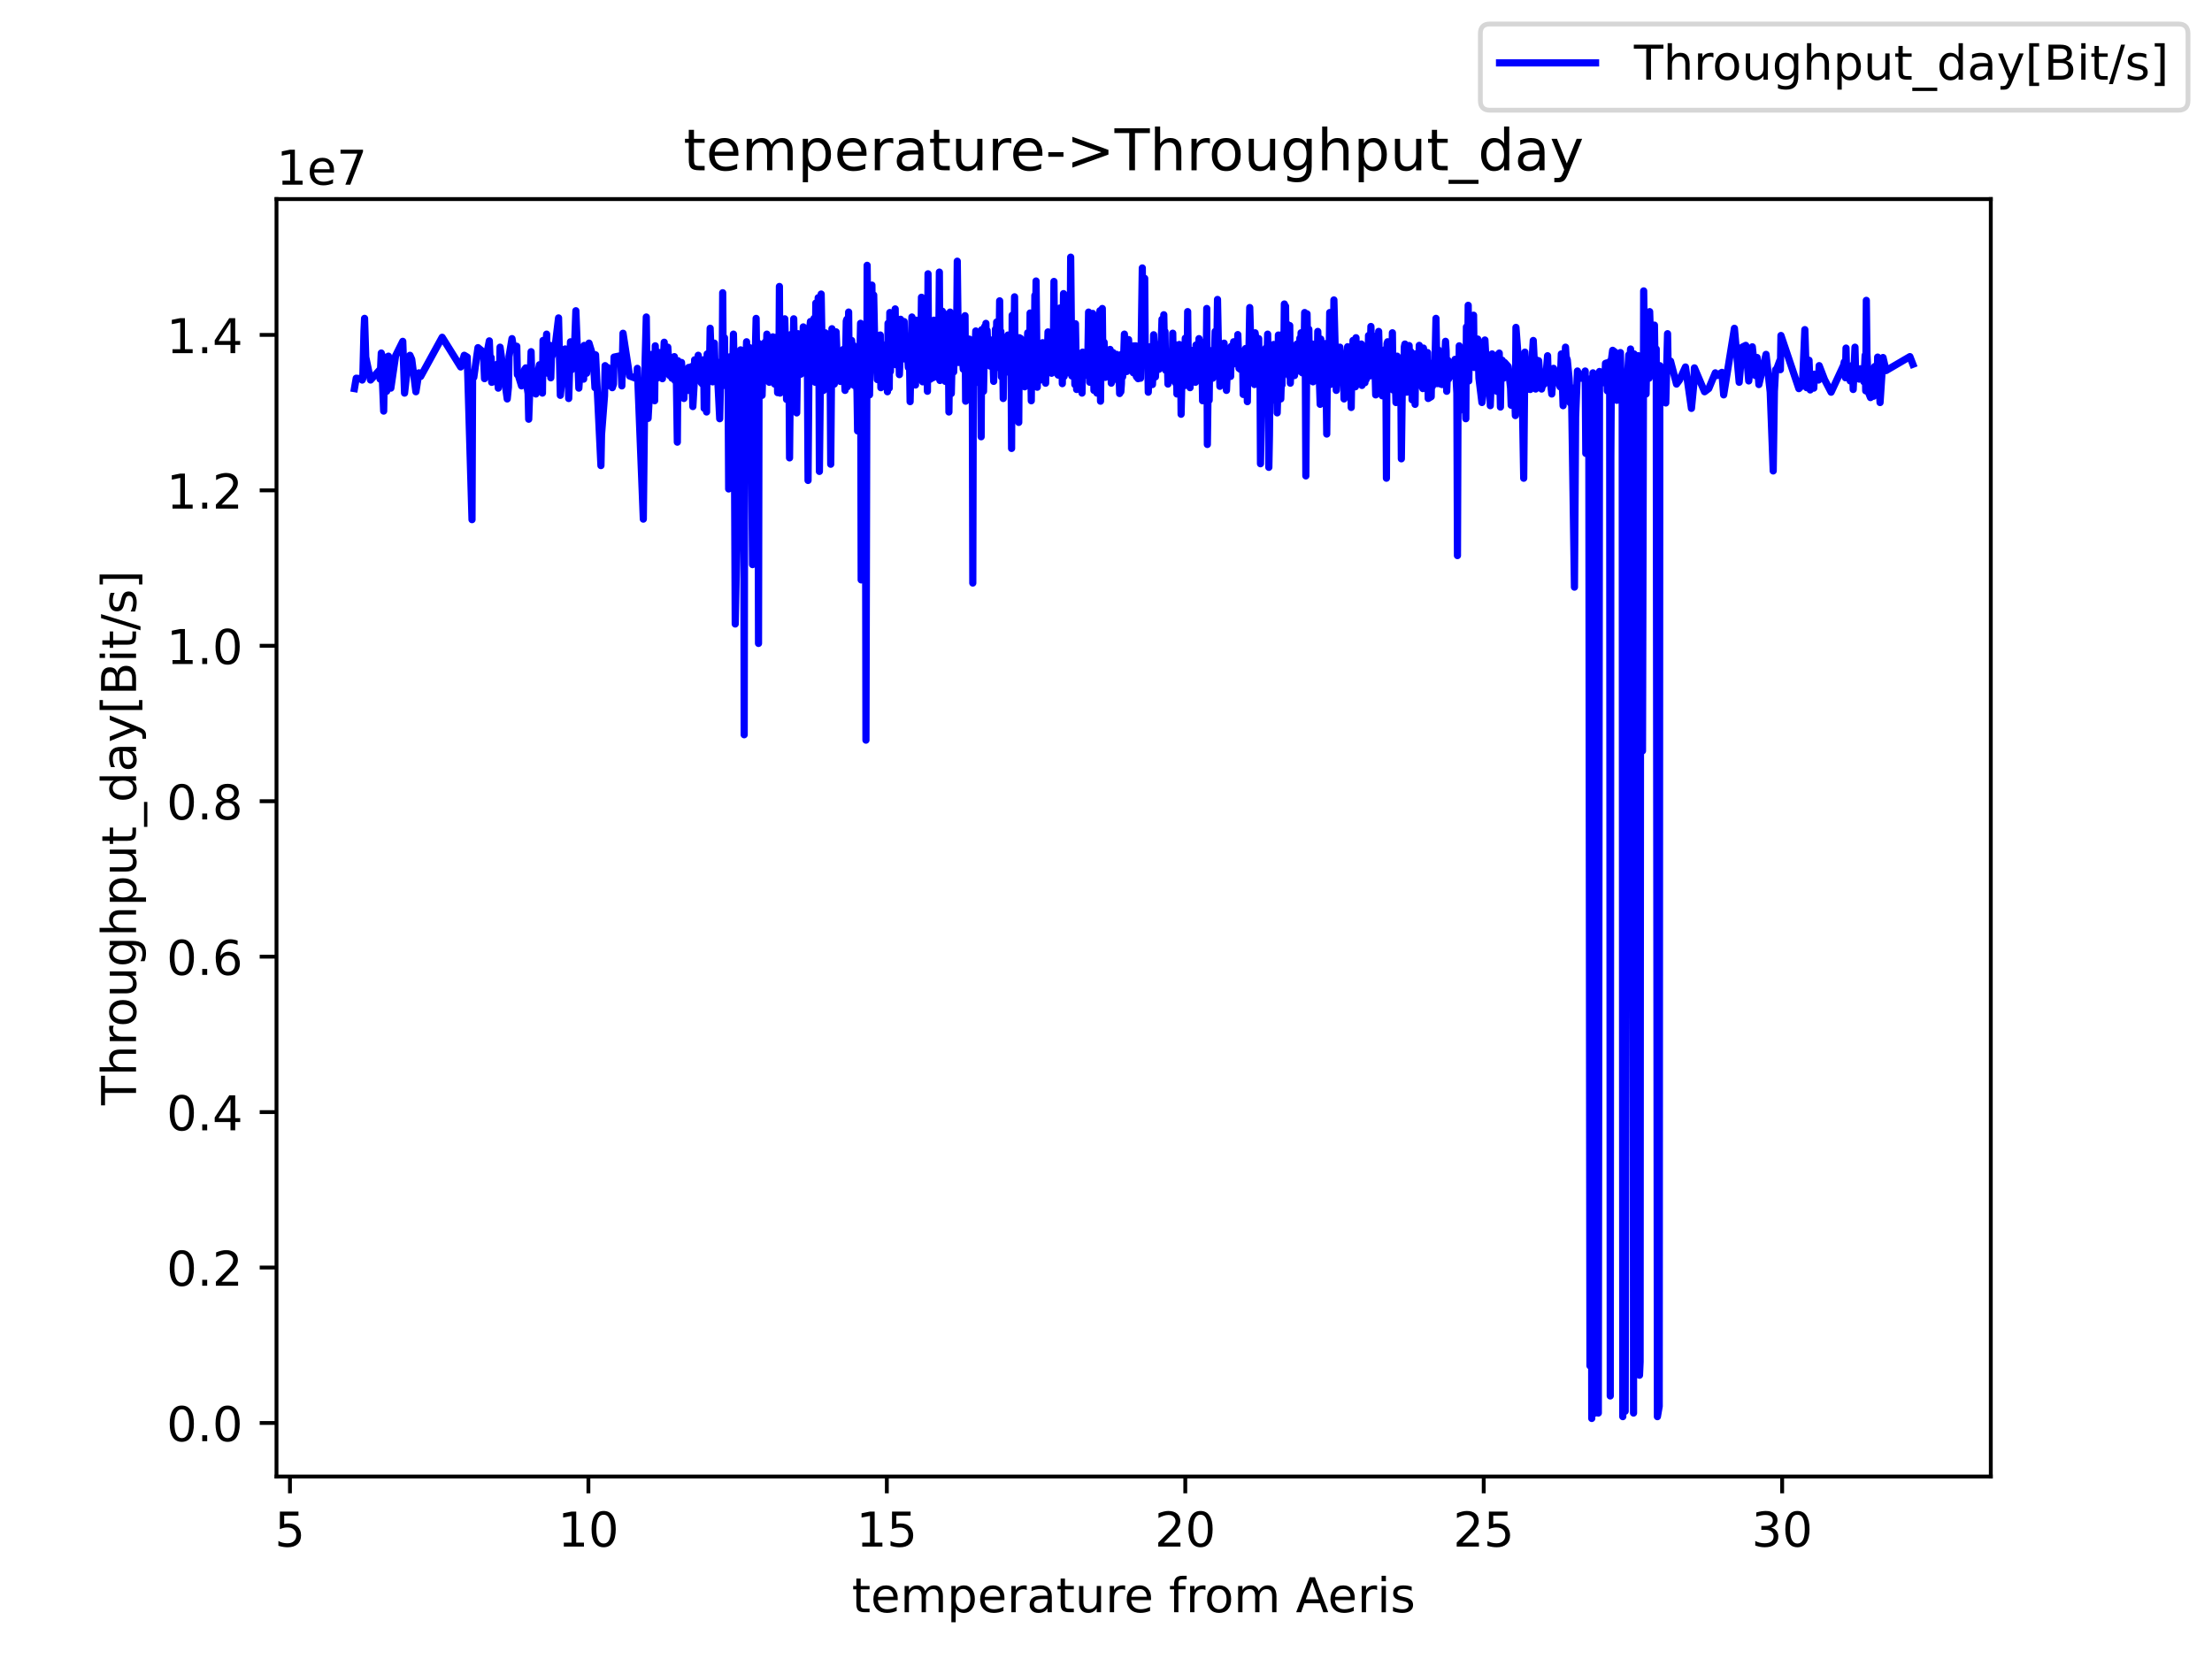 <?xml version="1.0" encoding="utf-8" standalone="no"?>
<!DOCTYPE svg PUBLIC "-//W3C//DTD SVG 1.1//EN"
  "http://www.w3.org/Graphics/SVG/1.1/DTD/svg11.dtd">
<!-- Created with matplotlib (https://matplotlib.org/) -->
<svg height="345.6pt" version="1.1" viewBox="0 0 460.8 345.6" width="460.8pt" xmlns="http://www.w3.org/2000/svg" xmlns:xlink="http://www.w3.org/1999/xlink">
 <defs>
  <style type="text/css">*{stroke-linecap:butt;stroke-linejoin:round;}</style>
 </defs>
 <g id="figure_1">
  <g id="patch_1">
   <path d="M 0 345.6 
L 460.8 345.6 
L 460.8 0 
L 0 0 
z
" style="fill:#ffffff;"/>
  </g>
  <g id="axes_1">
   <g id="patch_2">
    <path d="M 57.6 307.584 
L 414.72 307.584 
L 414.72 41.472 
L 57.6 41.472 
z
" style="fill:#ffffff;"/>
   </g>
   <g id="matplotlib.axis_1">
    <g id="xtick_1">
     <g id="line2d_1">
      <defs>
       <path d="M 0 0 
L 0 3.5 
" id="m75cc13fd74" style="stroke:#000000;stroke-width:0.8;"/>
      </defs>
      <g>
       <use style="stroke:#000000;stroke-width:0.8;" x="60.404" xlink:href="#m75cc13fd74" y="307.584"/>
      </g>
     </g>
     <g id="text_1">
      <!-- 5 -->
      <g transform="translate(57.223 322.182)scale(0.1 -0.1)">
       <defs>
        <path d="M 10.797 72.906 
L 49.516 72.906 
L 49.516 64.594 
L 19.828 64.594 
L 19.828 46.734 
Q 21.969 47.469 24.109 47.828 
Q 26.266 48.188 28.422 48.188 
Q 40.625 48.188 47.75 41.5 
Q 54.891 34.812 54.891 23.391 
Q 54.891 11.625 47.562 5.094 
Q 40.234 -1.422 26.906 -1.422 
Q 22.312 -1.422 17.547 -0.641 
Q 12.797 0.141 7.719 1.703 
L 7.719 11.625 
Q 12.109 9.234 16.797 8.062 
Q 21.484 6.891 26.703 6.891 
Q 35.156 6.891 40.078 11.328 
Q 45.016 15.766 45.016 23.391 
Q 45.016 31 40.078 35.438 
Q 35.156 39.891 26.703 39.891 
Q 22.75 39.891 18.812 39.016 
Q 14.891 38.141 10.797 36.281 
z
" id="DejaVuSans-53"/>
       </defs>
       <use xlink:href="#DejaVuSans-53"/>
      </g>
     </g>
    </g>
    <g id="xtick_2">
     <g id="line2d_2">
      <g>
       <use style="stroke:#000000;stroke-width:0.8;" x="122.574" xlink:href="#m75cc13fd74" y="307.584"/>
      </g>
     </g>
     <g id="text_2">
      <!-- 10 -->
      <g transform="translate(116.212 322.182)scale(0.1 -0.1)">
       <defs>
        <path d="M 12.406 8.297 
L 28.516 8.297 
L 28.516 63.922 
L 10.984 60.406 
L 10.984 69.391 
L 28.422 72.906 
L 38.281 72.906 
L 38.281 8.297 
L 54.391 8.297 
L 54.391 0 
L 12.406 0 
z
" id="DejaVuSans-49"/>
        <path d="M 31.781 66.406 
Q 24.172 66.406 20.328 58.906 
Q 16.5 51.422 16.5 36.375 
Q 16.5 21.391 20.328 13.891 
Q 24.172 6.391 31.781 6.391 
Q 39.453 6.391 43.281 13.891 
Q 47.125 21.391 47.125 36.375 
Q 47.125 51.422 43.281 58.906 
Q 39.453 66.406 31.781 66.406 
z
M 31.781 74.219 
Q 44.047 74.219 50.516 64.516 
Q 56.984 54.828 56.984 36.375 
Q 56.984 17.969 50.516 8.266 
Q 44.047 -1.422 31.781 -1.422 
Q 19.531 -1.422 13.062 8.266 
Q 6.594 17.969 6.594 36.375 
Q 6.594 54.828 13.062 64.516 
Q 19.531 74.219 31.781 74.219 
z
" id="DejaVuSans-48"/>
       </defs>
       <use xlink:href="#DejaVuSans-49"/>
       <use x="63.623" xlink:href="#DejaVuSans-48"/>
      </g>
     </g>
    </g>
    <g id="xtick_3">
     <g id="line2d_3">
      <g>
       <use style="stroke:#000000;stroke-width:0.8;" x="184.745" xlink:href="#m75cc13fd74" y="307.584"/>
      </g>
     </g>
     <g id="text_3">
      <!-- 15 -->
      <g transform="translate(178.382 322.182)scale(0.1 -0.1)">
       <use xlink:href="#DejaVuSans-49"/>
       <use x="63.623" xlink:href="#DejaVuSans-53"/>
      </g>
     </g>
    </g>
    <g id="xtick_4">
     <g id="line2d_4">
      <g>
       <use style="stroke:#000000;stroke-width:0.8;" x="246.916" xlink:href="#m75cc13fd74" y="307.584"/>
      </g>
     </g>
     <g id="text_4">
      <!-- 20 -->
      <g transform="translate(240.553 322.182)scale(0.1 -0.1)">
       <defs>
        <path d="M 19.188 8.297 
L 53.609 8.297 
L 53.609 0 
L 7.328 0 
L 7.328 8.297 
Q 12.938 14.109 22.625 23.891 
Q 32.328 33.688 34.812 36.531 
Q 39.547 41.844 41.422 45.531 
Q 43.312 49.219 43.312 52.781 
Q 43.312 58.594 39.234 62.25 
Q 35.156 65.922 28.609 65.922 
Q 23.969 65.922 18.812 64.312 
Q 13.672 62.703 7.812 59.422 
L 7.812 69.391 
Q 13.766 71.781 18.938 73 
Q 24.125 74.219 28.422 74.219 
Q 39.75 74.219 46.484 68.547 
Q 53.219 62.891 53.219 53.422 
Q 53.219 48.922 51.531 44.891 
Q 49.859 40.875 45.406 35.406 
Q 44.188 33.984 37.641 27.219 
Q 31.109 20.453 19.188 8.297 
z
" id="DejaVuSans-50"/>
       </defs>
       <use xlink:href="#DejaVuSans-50"/>
       <use x="63.623" xlink:href="#DejaVuSans-48"/>
      </g>
     </g>
    </g>
    <g id="xtick_5">
     <g id="line2d_5">
      <g>
       <use style="stroke:#000000;stroke-width:0.8;" x="309.086" xlink:href="#m75cc13fd74" y="307.584"/>
      </g>
     </g>
     <g id="text_5">
      <!-- 25 -->
      <g transform="translate(302.724 322.182)scale(0.1 -0.1)">
       <use xlink:href="#DejaVuSans-50"/>
       <use x="63.623" xlink:href="#DejaVuSans-53"/>
      </g>
     </g>
    </g>
    <g id="xtick_6">
     <g id="line2d_6">
      <g>
       <use style="stroke:#000000;stroke-width:0.8;" x="371.257" xlink:href="#m75cc13fd74" y="307.584"/>
      </g>
     </g>
     <g id="text_6">
      <!-- 30 -->
      <g transform="translate(364.894 322.182)scale(0.1 -0.1)">
       <defs>
        <path d="M 40.578 39.312 
Q 47.656 37.797 51.625 33 
Q 55.609 28.219 55.609 21.188 
Q 55.609 10.406 48.188 4.484 
Q 40.766 -1.422 27.094 -1.422 
Q 22.516 -1.422 17.656 -0.516 
Q 12.797 0.391 7.625 2.203 
L 7.625 11.719 
Q 11.719 9.328 16.594 8.109 
Q 21.484 6.891 26.812 6.891 
Q 36.078 6.891 40.938 10.547 
Q 45.797 14.203 45.797 21.188 
Q 45.797 27.641 41.281 31.266 
Q 36.766 34.906 28.719 34.906 
L 20.219 34.906 
L 20.219 43.016 
L 29.109 43.016 
Q 36.375 43.016 40.234 45.922 
Q 44.094 48.828 44.094 54.297 
Q 44.094 59.906 40.109 62.906 
Q 36.141 65.922 28.719 65.922 
Q 24.656 65.922 20.016 65.031 
Q 15.375 64.156 9.812 62.312 
L 9.812 71.094 
Q 15.438 72.656 20.344 73.438 
Q 25.25 74.219 29.594 74.219 
Q 40.828 74.219 47.359 69.109 
Q 53.906 64.016 53.906 55.328 
Q 53.906 49.266 50.438 45.094 
Q 46.969 40.922 40.578 39.312 
z
" id="DejaVuSans-51"/>
       </defs>
       <use xlink:href="#DejaVuSans-51"/>
       <use x="63.623" xlink:href="#DejaVuSans-48"/>
      </g>
     </g>
    </g>
    <g id="text_7">
     <!-- temperature from Aeris -->
     <g transform="translate(177.465 335.861)scale(0.1 -0.1)">
      <defs>
       <path d="M 18.312 70.219 
L 18.312 54.688 
L 36.812 54.688 
L 36.812 47.703 
L 18.312 47.703 
L 18.312 18.016 
Q 18.312 11.328 20.141 9.422 
Q 21.969 7.516 27.594 7.516 
L 36.812 7.516 
L 36.812 0 
L 27.594 0 
Q 17.188 0 13.234 3.875 
Q 9.281 7.766 9.281 18.016 
L 9.281 47.703 
L 2.688 47.703 
L 2.688 54.688 
L 9.281 54.688 
L 9.281 70.219 
z
" id="DejaVuSans-116"/>
       <path d="M 56.203 29.594 
L 56.203 25.203 
L 14.891 25.203 
Q 15.484 15.922 20.484 11.062 
Q 25.484 6.203 34.422 6.203 
Q 39.594 6.203 44.453 7.469 
Q 49.312 8.734 54.109 11.281 
L 54.109 2.781 
Q 49.266 0.734 44.188 -0.344 
Q 39.109 -1.422 33.891 -1.422 
Q 20.797 -1.422 13.156 6.188 
Q 5.516 13.812 5.516 26.812 
Q 5.516 40.234 12.766 48.109 
Q 20.016 56 32.328 56 
Q 43.359 56 49.781 48.891 
Q 56.203 41.797 56.203 29.594 
z
M 47.219 32.234 
Q 47.125 39.594 43.094 43.984 
Q 39.062 48.391 32.422 48.391 
Q 24.906 48.391 20.391 44.141 
Q 15.875 39.891 15.188 32.172 
z
" id="DejaVuSans-101"/>
       <path d="M 52 44.188 
Q 55.375 50.25 60.062 53.125 
Q 64.75 56 71.094 56 
Q 79.641 56 84.281 50.016 
Q 88.922 44.047 88.922 33.016 
L 88.922 0 
L 79.891 0 
L 79.891 32.719 
Q 79.891 40.578 77.094 44.375 
Q 74.312 48.188 68.609 48.188 
Q 61.625 48.188 57.562 43.547 
Q 53.516 38.922 53.516 30.906 
L 53.516 0 
L 44.484 0 
L 44.484 32.719 
Q 44.484 40.625 41.703 44.406 
Q 38.922 48.188 33.109 48.188 
Q 26.219 48.188 22.156 43.531 
Q 18.109 38.875 18.109 30.906 
L 18.109 0 
L 9.078 0 
L 9.078 54.688 
L 18.109 54.688 
L 18.109 46.188 
Q 21.188 51.219 25.484 53.609 
Q 29.781 56 35.688 56 
Q 41.656 56 45.828 52.969 
Q 50 49.953 52 44.188 
z
" id="DejaVuSans-109"/>
       <path d="M 18.109 8.203 
L 18.109 -20.797 
L 9.078 -20.797 
L 9.078 54.688 
L 18.109 54.688 
L 18.109 46.391 
Q 20.953 51.266 25.266 53.625 
Q 29.594 56 35.594 56 
Q 45.562 56 51.781 48.094 
Q 58.016 40.188 58.016 27.297 
Q 58.016 14.406 51.781 6.484 
Q 45.562 -1.422 35.594 -1.422 
Q 29.594 -1.422 25.266 0.953 
Q 20.953 3.328 18.109 8.203 
z
M 48.688 27.297 
Q 48.688 37.203 44.609 42.844 
Q 40.531 48.484 33.406 48.484 
Q 26.266 48.484 22.188 42.844 
Q 18.109 37.203 18.109 27.297 
Q 18.109 17.391 22.188 11.75 
Q 26.266 6.109 33.406 6.109 
Q 40.531 6.109 44.609 11.75 
Q 48.688 17.391 48.688 27.297 
z
" id="DejaVuSans-112"/>
       <path d="M 41.109 46.297 
Q 39.594 47.172 37.812 47.578 
Q 36.031 48 33.891 48 
Q 26.266 48 22.188 43.047 
Q 18.109 38.094 18.109 28.812 
L 18.109 0 
L 9.078 0 
L 9.078 54.688 
L 18.109 54.688 
L 18.109 46.188 
Q 20.953 51.172 25.484 53.578 
Q 30.031 56 36.531 56 
Q 37.453 56 38.578 55.875 
Q 39.703 55.766 41.062 55.516 
z
" id="DejaVuSans-114"/>
       <path d="M 34.281 27.484 
Q 23.391 27.484 19.188 25 
Q 14.984 22.516 14.984 16.5 
Q 14.984 11.719 18.141 8.906 
Q 21.297 6.109 26.703 6.109 
Q 34.188 6.109 38.703 11.406 
Q 43.219 16.703 43.219 25.484 
L 43.219 27.484 
z
M 52.203 31.203 
L 52.203 0 
L 43.219 0 
L 43.219 8.297 
Q 40.141 3.328 35.547 0.953 
Q 30.953 -1.422 24.312 -1.422 
Q 15.922 -1.422 10.953 3.297 
Q 6 8.016 6 15.922 
Q 6 25.141 12.172 29.828 
Q 18.359 34.516 30.609 34.516 
L 43.219 34.516 
L 43.219 35.406 
Q 43.219 41.609 39.141 45 
Q 35.062 48.391 27.688 48.391 
Q 23 48.391 18.547 47.266 
Q 14.109 46.141 10.016 43.891 
L 10.016 52.203 
Q 14.938 54.109 19.578 55.047 
Q 24.219 56 28.609 56 
Q 40.484 56 46.344 49.844 
Q 52.203 43.703 52.203 31.203 
z
" id="DejaVuSans-97"/>
       <path d="M 8.5 21.578 
L 8.5 54.688 
L 17.484 54.688 
L 17.484 21.922 
Q 17.484 14.156 20.5 10.266 
Q 23.531 6.391 29.594 6.391 
Q 36.859 6.391 41.078 11.031 
Q 45.312 15.672 45.312 23.688 
L 45.312 54.688 
L 54.297 54.688 
L 54.297 0 
L 45.312 0 
L 45.312 8.406 
Q 42.047 3.422 37.719 1 
Q 33.406 -1.422 27.688 -1.422 
Q 18.266 -1.422 13.375 4.438 
Q 8.5 10.297 8.5 21.578 
z
M 31.109 56 
z
" id="DejaVuSans-117"/>
       <path id="DejaVuSans-32"/>
       <path d="M 37.109 75.984 
L 37.109 68.5 
L 28.516 68.5 
Q 23.688 68.5 21.797 66.547 
Q 19.922 64.594 19.922 59.516 
L 19.922 54.688 
L 34.719 54.688 
L 34.719 47.703 
L 19.922 47.703 
L 19.922 0 
L 10.891 0 
L 10.891 47.703 
L 2.297 47.703 
L 2.297 54.688 
L 10.891 54.688 
L 10.891 58.5 
Q 10.891 67.625 15.141 71.797 
Q 19.391 75.984 28.609 75.984 
z
" id="DejaVuSans-102"/>
       <path d="M 30.609 48.391 
Q 23.391 48.391 19.188 42.75 
Q 14.984 37.109 14.984 27.297 
Q 14.984 17.484 19.156 11.844 
Q 23.344 6.203 30.609 6.203 
Q 37.797 6.203 41.984 11.859 
Q 46.188 17.531 46.188 27.297 
Q 46.188 37.016 41.984 42.703 
Q 37.797 48.391 30.609 48.391 
z
M 30.609 56 
Q 42.328 56 49.016 48.375 
Q 55.719 40.766 55.719 27.297 
Q 55.719 13.875 49.016 6.219 
Q 42.328 -1.422 30.609 -1.422 
Q 18.844 -1.422 12.172 6.219 
Q 5.516 13.875 5.516 27.297 
Q 5.516 40.766 12.172 48.375 
Q 18.844 56 30.609 56 
z
" id="DejaVuSans-111"/>
       <path d="M 34.188 63.188 
L 20.797 26.906 
L 47.609 26.906 
z
M 28.609 72.906 
L 39.797 72.906 
L 67.578 0 
L 57.328 0 
L 50.688 18.703 
L 17.828 18.703 
L 11.188 0 
L 0.781 0 
z
" id="DejaVuSans-65"/>
       <path d="M 9.422 54.688 
L 18.406 54.688 
L 18.406 0 
L 9.422 0 
z
M 9.422 75.984 
L 18.406 75.984 
L 18.406 64.594 
L 9.422 64.594 
z
" id="DejaVuSans-105"/>
       <path d="M 44.281 53.078 
L 44.281 44.578 
Q 40.484 46.531 36.375 47.5 
Q 32.281 48.484 27.875 48.484 
Q 21.188 48.484 17.844 46.438 
Q 14.5 44.391 14.5 40.281 
Q 14.5 37.156 16.891 35.375 
Q 19.281 33.594 26.516 31.984 
L 29.594 31.297 
Q 39.156 29.25 43.188 25.516 
Q 47.219 21.781 47.219 15.094 
Q 47.219 7.469 41.188 3.016 
Q 35.156 -1.422 24.609 -1.422 
Q 20.219 -1.422 15.453 -0.562 
Q 10.688 0.297 5.422 2 
L 5.422 11.281 
Q 10.406 8.688 15.234 7.391 
Q 20.062 6.109 24.812 6.109 
Q 31.156 6.109 34.562 8.281 
Q 37.984 10.453 37.984 14.406 
Q 37.984 18.062 35.516 20.016 
Q 33.062 21.969 24.703 23.781 
L 21.578 24.516 
Q 13.234 26.266 9.516 29.906 
Q 5.812 33.547 5.812 39.891 
Q 5.812 47.609 11.281 51.797 
Q 16.75 56 26.812 56 
Q 31.781 56 36.172 55.266 
Q 40.578 54.547 44.281 53.078 
z
" id="DejaVuSans-115"/>
      </defs>
      <use xlink:href="#DejaVuSans-116"/>
      <use x="39.209" xlink:href="#DejaVuSans-101"/>
      <use x="100.732" xlink:href="#DejaVuSans-109"/>
      <use x="198.145" xlink:href="#DejaVuSans-112"/>
      <use x="261.621" xlink:href="#DejaVuSans-101"/>
      <use x="323.145" xlink:href="#DejaVuSans-114"/>
      <use x="364.258" xlink:href="#DejaVuSans-97"/>
      <use x="425.537" xlink:href="#DejaVuSans-116"/>
      <use x="464.746" xlink:href="#DejaVuSans-117"/>
      <use x="528.125" xlink:href="#DejaVuSans-114"/>
      <use x="566.988" xlink:href="#DejaVuSans-101"/>
      <use x="628.512" xlink:href="#DejaVuSans-32"/>
      <use x="660.299" xlink:href="#DejaVuSans-102"/>
      <use x="695.504" xlink:href="#DejaVuSans-114"/>
      <use x="734.367" xlink:href="#DejaVuSans-111"/>
      <use x="795.549" xlink:href="#DejaVuSans-109"/>
      <use x="892.961" xlink:href="#DejaVuSans-32"/>
      <use x="924.748" xlink:href="#DejaVuSans-65"/>
      <use x="991.406" xlink:href="#DejaVuSans-101"/>
      <use x="1052.93" xlink:href="#DejaVuSans-114"/>
      <use x="1094.043" xlink:href="#DejaVuSans-105"/>
      <use x="1121.826" xlink:href="#DejaVuSans-115"/>
     </g>
    </g>
   </g>
   <g id="matplotlib.axis_2">
    <g id="ytick_1">
     <g id="line2d_7">
      <defs>
       <path d="M 0 0 
L -3.5 0 
" id="mc12e844338" style="stroke:#000000;stroke-width:0.8;"/>
      </defs>
      <g>
       <use style="stroke:#000000;stroke-width:0.8;" x="57.6" xlink:href="#mc12e844338" y="296.426"/>
      </g>
     </g>
     <g id="text_8">
      <!-- 0.0 -->
      <g transform="translate(34.697 300.225)scale(0.1 -0.1)">
       <defs>
        <path d="M 10.688 12.406 
L 21 12.406 
L 21 0 
L 10.688 0 
z
" id="DejaVuSans-46"/>
       </defs>
       <use xlink:href="#DejaVuSans-48"/>
       <use x="63.623" xlink:href="#DejaVuSans-46"/>
       <use x="95.41" xlink:href="#DejaVuSans-48"/>
      </g>
     </g>
    </g>
    <g id="ytick_2">
     <g id="line2d_8">
      <g>
       <use style="stroke:#000000;stroke-width:0.8;" x="57.6" xlink:href="#mc12e844338" y="264.046"/>
      </g>
     </g>
     <g id="text_9">
      <!-- 0.2 -->
      <g transform="translate(34.697 267.845)scale(0.1 -0.1)">
       <use xlink:href="#DejaVuSans-48"/>
       <use x="63.623" xlink:href="#DejaVuSans-46"/>
       <use x="95.41" xlink:href="#DejaVuSans-50"/>
      </g>
     </g>
    </g>
    <g id="ytick_3">
     <g id="line2d_9">
      <g>
       <use style="stroke:#000000;stroke-width:0.8;" x="57.6" xlink:href="#mc12e844338" y="231.667"/>
      </g>
     </g>
     <g id="text_10">
      <!-- 0.4 -->
      <g transform="translate(34.697 235.466)scale(0.1 -0.1)">
       <defs>
        <path d="M 37.797 64.312 
L 12.891 25.391 
L 37.797 25.391 
z
M 35.203 72.906 
L 47.609 72.906 
L 47.609 25.391 
L 58.016 25.391 
L 58.016 17.188 
L 47.609 17.188 
L 47.609 0 
L 37.797 0 
L 37.797 17.188 
L 4.891 17.188 
L 4.891 26.703 
z
" id="DejaVuSans-52"/>
       </defs>
       <use xlink:href="#DejaVuSans-48"/>
       <use x="63.623" xlink:href="#DejaVuSans-46"/>
       <use x="95.41" xlink:href="#DejaVuSans-52"/>
      </g>
     </g>
    </g>
    <g id="ytick_4">
     <g id="line2d_10">
      <g>
       <use style="stroke:#000000;stroke-width:0.8;" x="57.6" xlink:href="#mc12e844338" y="199.288"/>
      </g>
     </g>
     <g id="text_11">
      <!-- 0.6 -->
      <g transform="translate(34.697 203.087)scale(0.1 -0.1)">
       <defs>
        <path d="M 33.016 40.375 
Q 26.375 40.375 22.484 35.828 
Q 18.609 31.297 18.609 23.391 
Q 18.609 15.531 22.484 10.953 
Q 26.375 6.391 33.016 6.391 
Q 39.656 6.391 43.531 10.953 
Q 47.406 15.531 47.406 23.391 
Q 47.406 31.297 43.531 35.828 
Q 39.656 40.375 33.016 40.375 
z
M 52.594 71.297 
L 52.594 62.312 
Q 48.875 64.062 45.094 64.984 
Q 41.312 65.922 37.594 65.922 
Q 27.828 65.922 22.672 59.328 
Q 17.531 52.734 16.797 39.406 
Q 19.672 43.656 24.016 45.922 
Q 28.375 48.188 33.594 48.188 
Q 44.578 48.188 50.953 41.516 
Q 57.328 34.859 57.328 23.391 
Q 57.328 12.156 50.688 5.359 
Q 44.047 -1.422 33.016 -1.422 
Q 20.359 -1.422 13.672 8.266 
Q 6.984 17.969 6.984 36.375 
Q 6.984 53.656 15.188 63.938 
Q 23.391 74.219 37.203 74.219 
Q 40.922 74.219 44.703 73.484 
Q 48.484 72.75 52.594 71.297 
z
" id="DejaVuSans-54"/>
       </defs>
       <use xlink:href="#DejaVuSans-48"/>
       <use x="63.623" xlink:href="#DejaVuSans-46"/>
       <use x="95.41" xlink:href="#DejaVuSans-54"/>
      </g>
     </g>
    </g>
    <g id="ytick_5">
     <g id="line2d_11">
      <g>
       <use style="stroke:#000000;stroke-width:0.8;" x="57.6" xlink:href="#mc12e844338" y="166.908"/>
      </g>
     </g>
     <g id="text_12">
      <!-- 0.8 -->
      <g transform="translate(34.697 170.708)scale(0.1 -0.1)">
       <defs>
        <path d="M 31.781 34.625 
Q 24.75 34.625 20.719 30.859 
Q 16.703 27.094 16.703 20.516 
Q 16.703 13.922 20.719 10.156 
Q 24.75 6.391 31.781 6.391 
Q 38.812 6.391 42.859 10.172 
Q 46.922 13.969 46.922 20.516 
Q 46.922 27.094 42.891 30.859 
Q 38.875 34.625 31.781 34.625 
z
M 21.922 38.812 
Q 15.578 40.375 12.031 44.719 
Q 8.5 49.078 8.5 55.328 
Q 8.5 64.062 14.719 69.141 
Q 20.953 74.219 31.781 74.219 
Q 42.672 74.219 48.875 69.141 
Q 55.078 64.062 55.078 55.328 
Q 55.078 49.078 51.531 44.719 
Q 48 40.375 41.703 38.812 
Q 48.828 37.156 52.797 32.312 
Q 56.781 27.484 56.781 20.516 
Q 56.781 9.906 50.312 4.234 
Q 43.844 -1.422 31.781 -1.422 
Q 19.734 -1.422 13.25 4.234 
Q 6.781 9.906 6.781 20.516 
Q 6.781 27.484 10.781 32.312 
Q 14.797 37.156 21.922 38.812 
z
M 18.312 54.391 
Q 18.312 48.734 21.844 45.562 
Q 25.391 42.391 31.781 42.391 
Q 38.141 42.391 41.719 45.562 
Q 45.312 48.734 45.312 54.391 
Q 45.312 60.062 41.719 63.234 
Q 38.141 66.406 31.781 66.406 
Q 25.391 66.406 21.844 63.234 
Q 18.312 60.062 18.312 54.391 
z
" id="DejaVuSans-56"/>
       </defs>
       <use xlink:href="#DejaVuSans-48"/>
       <use x="63.623" xlink:href="#DejaVuSans-46"/>
       <use x="95.41" xlink:href="#DejaVuSans-56"/>
      </g>
     </g>
    </g>
    <g id="ytick_6">
     <g id="line2d_12">
      <g>
       <use style="stroke:#000000;stroke-width:0.8;" x="57.6" xlink:href="#mc12e844338" y="134.529"/>
      </g>
     </g>
     <g id="text_13">
      <!-- 1.0 -->
      <g transform="translate(34.697 138.328)scale(0.1 -0.1)">
       <use xlink:href="#DejaVuSans-49"/>
       <use x="63.623" xlink:href="#DejaVuSans-46"/>
       <use x="95.41" xlink:href="#DejaVuSans-48"/>
      </g>
     </g>
    </g>
    <g id="ytick_7">
     <g id="line2d_13">
      <g>
       <use style="stroke:#000000;stroke-width:0.8;" x="57.6" xlink:href="#mc12e844338" y="102.15"/>
      </g>
     </g>
     <g id="text_14">
      <!-- 1.2 -->
      <g transform="translate(34.697 105.949)scale(0.1 -0.1)">
       <use xlink:href="#DejaVuSans-49"/>
       <use x="63.623" xlink:href="#DejaVuSans-46"/>
       <use x="95.41" xlink:href="#DejaVuSans-50"/>
      </g>
     </g>
    </g>
    <g id="ytick_8">
     <g id="line2d_14">
      <g>
       <use style="stroke:#000000;stroke-width:0.8;" x="57.6" xlink:href="#mc12e844338" y="69.77"/>
      </g>
     </g>
     <g id="text_15">
      <!-- 1.4 -->
      <g transform="translate(34.697 73.57)scale(0.1 -0.1)">
       <use xlink:href="#DejaVuSans-49"/>
       <use x="63.623" xlink:href="#DejaVuSans-46"/>
       <use x="95.41" xlink:href="#DejaVuSans-52"/>
      </g>
     </g>
    </g>
    <g id="text_16">
     <!-- Throughput_day[Bit/s] -->
     <g transform="translate(28.339 230.236)rotate(-90)scale(0.1 -0.1)">
      <defs>
       <path d="M -0.297 72.906 
L 61.375 72.906 
L 61.375 64.594 
L 35.5 64.594 
L 35.5 0 
L 25.594 0 
L 25.594 64.594 
L -0.297 64.594 
z
" id="DejaVuSans-84"/>
       <path d="M 54.891 33.016 
L 54.891 0 
L 45.906 0 
L 45.906 32.719 
Q 45.906 40.484 42.875 44.328 
Q 39.844 48.188 33.797 48.188 
Q 26.516 48.188 22.312 43.547 
Q 18.109 38.922 18.109 30.906 
L 18.109 0 
L 9.078 0 
L 9.078 75.984 
L 18.109 75.984 
L 18.109 46.188 
Q 21.344 51.125 25.703 53.562 
Q 30.078 56 35.797 56 
Q 45.219 56 50.047 50.172 
Q 54.891 44.344 54.891 33.016 
z
" id="DejaVuSans-104"/>
       <path d="M 45.406 27.984 
Q 45.406 37.75 41.375 43.109 
Q 37.359 48.484 30.078 48.484 
Q 22.859 48.484 18.828 43.109 
Q 14.797 37.75 14.797 27.984 
Q 14.797 18.266 18.828 12.891 
Q 22.859 7.516 30.078 7.516 
Q 37.359 7.516 41.375 12.891 
Q 45.406 18.266 45.406 27.984 
z
M 54.391 6.781 
Q 54.391 -7.172 48.188 -13.984 
Q 42 -20.797 29.203 -20.797 
Q 24.469 -20.797 20.266 -20.094 
Q 16.062 -19.391 12.109 -17.922 
L 12.109 -9.188 
Q 16.062 -11.328 19.922 -12.344 
Q 23.781 -13.375 27.781 -13.375 
Q 36.625 -13.375 41.016 -8.766 
Q 45.406 -4.156 45.406 5.172 
L 45.406 9.625 
Q 42.625 4.781 38.281 2.391 
Q 33.938 0 27.875 0 
Q 17.828 0 11.672 7.656 
Q 5.516 15.328 5.516 27.984 
Q 5.516 40.672 11.672 48.328 
Q 17.828 56 27.875 56 
Q 33.938 56 38.281 53.609 
Q 42.625 51.219 45.406 46.391 
L 45.406 54.688 
L 54.391 54.688 
z
" id="DejaVuSans-103"/>
       <path d="M 50.984 -16.609 
L 50.984 -23.578 
L -0.984 -23.578 
L -0.984 -16.609 
z
" id="DejaVuSans-95"/>
       <path d="M 45.406 46.391 
L 45.406 75.984 
L 54.391 75.984 
L 54.391 0 
L 45.406 0 
L 45.406 8.203 
Q 42.578 3.328 38.25 0.953 
Q 33.938 -1.422 27.875 -1.422 
Q 17.969 -1.422 11.734 6.484 
Q 5.516 14.406 5.516 27.297 
Q 5.516 40.188 11.734 48.094 
Q 17.969 56 27.875 56 
Q 33.938 56 38.25 53.625 
Q 42.578 51.266 45.406 46.391 
z
M 14.797 27.297 
Q 14.797 17.391 18.875 11.75 
Q 22.953 6.109 30.078 6.109 
Q 37.203 6.109 41.297 11.75 
Q 45.406 17.391 45.406 27.297 
Q 45.406 37.203 41.297 42.844 
Q 37.203 48.484 30.078 48.484 
Q 22.953 48.484 18.875 42.844 
Q 14.797 37.203 14.797 27.297 
z
" id="DejaVuSans-100"/>
       <path d="M 32.172 -5.078 
Q 28.375 -14.844 24.75 -17.812 
Q 21.141 -20.797 15.094 -20.797 
L 7.906 -20.797 
L 7.906 -13.281 
L 13.188 -13.281 
Q 16.891 -13.281 18.938 -11.516 
Q 21 -9.766 23.484 -3.219 
L 25.094 0.875 
L 2.984 54.688 
L 12.5 54.688 
L 29.594 11.922 
L 46.688 54.688 
L 56.203 54.688 
z
" id="DejaVuSans-121"/>
       <path d="M 8.594 75.984 
L 29.297 75.984 
L 29.297 69 
L 17.578 69 
L 17.578 -6.203 
L 29.297 -6.203 
L 29.297 -13.188 
L 8.594 -13.188 
z
" id="DejaVuSans-91"/>
       <path d="M 19.672 34.812 
L 19.672 8.109 
L 35.5 8.109 
Q 43.453 8.109 47.281 11.406 
Q 51.125 14.703 51.125 21.484 
Q 51.125 28.328 47.281 31.562 
Q 43.453 34.812 35.5 34.812 
z
M 19.672 64.797 
L 19.672 42.828 
L 34.281 42.828 
Q 41.5 42.828 45.031 45.531 
Q 48.578 48.25 48.578 53.812 
Q 48.578 59.328 45.031 62.062 
Q 41.5 64.797 34.281 64.797 
z
M 9.812 72.906 
L 35.016 72.906 
Q 46.297 72.906 52.391 68.219 
Q 58.5 63.531 58.5 54.891 
Q 58.5 48.188 55.375 44.234 
Q 52.25 40.281 46.188 39.312 
Q 53.469 37.75 57.5 32.781 
Q 61.531 27.828 61.531 20.406 
Q 61.531 10.641 54.891 5.312 
Q 48.25 0 35.984 0 
L 9.812 0 
z
" id="DejaVuSans-66"/>
       <path d="M 25.391 72.906 
L 33.688 72.906 
L 8.297 -9.281 
L 0 -9.281 
z
" id="DejaVuSans-47"/>
       <path d="M 30.422 75.984 
L 30.422 -13.188 
L 9.719 -13.188 
L 9.719 -6.203 
L 21.391 -6.203 
L 21.391 69 
L 9.719 69 
L 9.719 75.984 
z
" id="DejaVuSans-93"/>
      </defs>
      <use xlink:href="#DejaVuSans-84"/>
      <use x="61.084" xlink:href="#DejaVuSans-104"/>
      <use x="124.463" xlink:href="#DejaVuSans-114"/>
      <use x="163.326" xlink:href="#DejaVuSans-111"/>
      <use x="224.508" xlink:href="#DejaVuSans-117"/>
      <use x="287.887" xlink:href="#DejaVuSans-103"/>
      <use x="351.363" xlink:href="#DejaVuSans-104"/>
      <use x="414.742" xlink:href="#DejaVuSans-112"/>
      <use x="478.219" xlink:href="#DejaVuSans-117"/>
      <use x="541.598" xlink:href="#DejaVuSans-116"/>
      <use x="580.807" xlink:href="#DejaVuSans-95"/>
      <use x="630.807" xlink:href="#DejaVuSans-100"/>
      <use x="694.283" xlink:href="#DejaVuSans-97"/>
      <use x="755.562" xlink:href="#DejaVuSans-121"/>
      <use x="814.742" xlink:href="#DejaVuSans-91"/>
      <use x="853.756" xlink:href="#DejaVuSans-66"/>
      <use x="922.359" xlink:href="#DejaVuSans-105"/>
      <use x="950.143" xlink:href="#DejaVuSans-116"/>
      <use x="989.352" xlink:href="#DejaVuSans-47"/>
      <use x="1023.043" xlink:href="#DejaVuSans-115"/>
      <use x="1075.143" xlink:href="#DejaVuSans-93"/>
     </g>
    </g>
    <g id="text_17">
     <!-- 1e7 -->
     <g transform="translate(57.6 38.472)scale(0.1 -0.1)">
      <defs>
       <path d="M 8.203 72.906 
L 55.078 72.906 
L 55.078 68.703 
L 28.609 0 
L 18.312 0 
L 43.219 64.594 
L 8.203 64.594 
z
" id="DejaVuSans-55"/>
      </defs>
      <use xlink:href="#DejaVuSans-49"/>
      <use x="63.623" xlink:href="#DejaVuSans-101"/>
      <use x="125.146" xlink:href="#DejaVuSans-55"/>
     </g>
    </g>
   </g>
   <g id="line2d_15">
    <path clip-path="url(#p815e83e0cd)" d="M 73.833 80.952 
L 74.206 78.79 
L 75.2 78.885 
L 75.449 79.172 
L 75.574 78.892 
L 75.822 69.039 
L 75.947 66.32 
L 76.195 74.386 
L 77.19 79.167 
L 79.055 77.108 
L 79.179 78.977 
L 79.428 73.541 
L 79.925 85.638 
L 80.05 78.51 
L 80.423 74.385 
L 80.547 81.518 
L 80.92 74.196 
L 81.418 80.857 
L 82.412 74.104 
L 83.904 71.107 
L 84.277 81.893 
L 85.023 75.234 
L 85.396 74.017 
L 85.769 74.854 
L 86.64 81.608 
L 87.262 77.672 
L 87.635 78.42 
L 92.111 70.262 
L 95.965 76.448 
L 96.711 74.008 
L 97.333 74.385 
L 98.328 108.253 
L 98.452 77.671 
L 98.701 78.608 
L 99.571 72.421 
L 100.69 73.358 
L 100.939 78.885 
L 101.436 73.634 
L 101.934 71.01 
L 102.182 77.106 
L 102.307 74.478 
L 102.431 79.644 
L 103.426 79.261 
L 103.55 75.887 
L 103.799 80.86 
L 103.923 76.451 
L 104.048 79.266 
L 104.172 72.323 
L 105.664 83.108 
L 105.913 80.67 
L 106.037 74.291 
L 106.659 70.539 
L 106.907 72.048 
L 107.653 72.132 
L 107.778 78.04 
L 107.902 77.946 
L 108.648 80.388 
L 109.021 79.916 
L 109.27 77.008 
L 109.519 76.64 
L 109.767 80.386 
L 110.016 81.983 
L 110.14 87.331 
L 110.638 73.263 
L 110.762 78.515 
L 111.135 81.616 
L 111.632 82.076 
L 111.757 79.07 
L 112.378 75.983 
L 113 81.886 
L 113.125 70.919 
L 113.622 74.29 
L 113.871 69.604 
L 113.995 77.484 
L 114.119 77.76 
L 114.244 77.388 
L 114.492 75.422 
L 114.617 71.949 
L 114.741 78.706 
L 114.865 74.571 
L 115.611 72.415 
L 116.357 66.227 
L 116.73 82.356 
L 117.725 72.696 
L 117.974 79.921 
L 118.098 79.544 
L 118.347 76.639 
L 118.471 83.015 
L 118.844 71.199 
L 119.093 77.011 
L 119.217 75.513 
L 119.342 76.168 
L 119.466 74.669 
L 119.59 74.946 
L 119.963 64.732 
L 120.585 80.858 
L 120.834 77.196 
L 121.207 76.825 
L 121.58 78.984 
L 121.704 71.95 
L 122.077 73.917 
L 122.201 77.761 
L 122.699 71.481 
L 123.445 73.919 
L 123.693 76.542 
L 123.942 80.764 
L 124.067 73.917 
L 125.186 96.993 
L 125.31 90.53 
L 125.932 82.452 
L 126.056 76.17 
L 126.305 80.485 
L 126.553 76.542 
L 126.678 79.828 
L 127.299 80.106 
L 127.548 80.766 
L 127.797 80.014 
L 127.921 74.388 
L 129.289 74.103 
L 129.538 80.39 
L 129.786 69.419 
L 131.154 78.328 
L 132.646 78.884 
L 132.77 76.734 
L 134.014 108.142 
L 134.387 75.228 
L 134.636 66.037 
L 134.76 76.634 
L 135.009 87.158 
L 135.755 73.822 
L 136.376 83.482 
L 136.501 72.039 
L 136.625 75.417 
L 136.749 75.134 
L 136.874 78.792 
L 136.998 73.353 
L 137.122 76.727 
L 137.371 73.447 
L 137.495 75.886 
L 137.62 75.511 
L 137.744 75.793 
L 137.868 75.23 
L 137.993 78.891 
L 138.366 71.293 
L 138.614 77.758 
L 139.112 72.32 
L 139.485 78.236 
L 139.733 75.604 
L 139.982 78.792 
L 140.107 78.416 
L 140.355 77.389 
L 140.48 74.292 
L 140.604 79.279 
L 140.853 75.698 
L 141.101 92.11 
L 141.226 75.138 
L 141.35 75.988 
L 141.972 75.507 
L 142.469 83.013 
L 142.593 78.604 
L 143.339 81.327 
L 143.464 76.542 
L 143.588 77.48 
L 144.085 76.355 
L 144.334 84.697 
L 144.583 80.388 
L 144.707 74.948 
L 144.956 75.984 
L 145.08 75.418 
L 145.205 77.852 
L 145.453 74.009 
L 146.075 79.73 
L 146.199 77.758 
L 146.324 80.012 
L 146.572 74.947 
L 146.697 85.076 
L 146.945 75.323 
L 147.194 85.825 
L 147.318 73.727 
L 147.691 77.202 
L 147.816 75.7 
L 147.94 68.383 
L 148.313 79.174 
L 148.437 79.549 
L 148.81 71.476 
L 149.059 79.446 
L 149.183 78.698 
L 149.308 75.793 
L 149.432 77.296 
L 149.929 87.23 
L 150.178 75.325 
L 150.427 80.295 
L 150.551 60.985 
L 150.676 78.517 
L 150.8 78.329 
L 150.924 70.351 
L 151.049 80.309 
L 151.422 74.29 
L 151.67 79.263 
L 151.795 101.863 
L 152.168 74.29 
L 152.541 81.793 
L 152.789 69.602 
L 152.914 75.699 
L 153.162 129.992 
L 153.535 110.953 
L 153.784 74.014 
L 153.908 74.759 
L 154.033 73.26 
L 154.157 73.355 
L 154.281 72.882 
L 154.53 77.664 
L 154.654 76.641 
L 154.779 80.292 
L 154.903 77.946 
L 155.027 153.06 
L 155.152 76.729 
L 155.276 80.576 
L 155.525 71.195 
L 155.649 75.603 
L 155.773 74.764 
L 156.022 85.172 
L 156.147 72.414 
L 156.271 77.481 
L 156.395 76.454 
L 156.768 117.619 
L 156.893 75.228 
L 157.141 79.169 
L 157.266 76.732 
L 157.514 66.326 
L 157.639 75.606 
L 157.763 74.384 
L 157.887 75.227 
L 158.012 134.035 
L 158.136 71.57 
L 158.385 78.514 
L 158.509 76.544 
L 158.758 82.363 
L 158.882 77.852 
L 159.006 78.04 
L 159.255 73.258 
L 159.379 71.288 
L 159.628 74.383 
L 159.752 69.607 
L 160.001 77.103 
L 160.125 74.008 
L 160.25 79.638 
L 160.374 71.665 
L 160.498 77.949 
L 160.623 78.233 
L 160.747 71.386 
L 160.871 76.731 
L 160.996 70.168 
L 161.245 76.167 
L 161.369 80.016 
L 161.493 71.485 
L 161.866 75.234 
L 161.991 81.796 
L 162.115 69.976 
L 162.239 81.138 
L 162.364 59.675 
L 162.488 81.889 
L 162.612 72.319 
L 162.985 77.576 
L 163.11 67.543 
L 163.234 79.073 
L 163.358 77.672 
L 163.483 66.415 
L 163.856 83.206 
L 164.229 80.669 
L 164.353 75.229 
L 164.477 95.387 
L 164.726 69.696 
L 164.85 79.735 
L 164.975 79.555 
L 165.223 74.197 
L 165.348 66.412 
L 165.596 78.419 
L 165.721 73.357 
L 165.969 86.018 
L 166.218 69.508 
L 166.342 76.073 
L 166.467 71.294 
L 166.591 73.169 
L 166.716 69.601 
L 166.84 77.951 
L 167.089 71.476 
L 167.213 74.482 
L 167.337 68.101 
L 167.462 72.044 
L 167.71 71.965 
L 168.208 77.67 
L 168.332 100.085 
L 168.581 69.319 
L 168.829 66.976 
L 169.078 74.009 
L 169.327 74.761 
L 169.575 66.326 
L 169.7 69.791 
L 169.824 79.637 
L 169.948 63.135 
L 170.073 64.259 
L 170.197 73.071 
L 170.321 73.636 
L 170.446 62.012 
L 170.57 66.977 
L 170.694 98.204 
L 170.943 75.608 
L 171.067 61.256 
L 171.316 76.355 
L 171.44 71.198 
L 171.565 81.329 
L 171.689 71.195 
L 171.813 74.008 
L 171.938 69.333 
L 172.062 79.26 
L 172.187 79.548 
L 172.311 72.695 
L 172.435 75.793 
L 172.56 73.82 
L 172.684 74.203 
L 172.808 73.924 
L 172.933 77.01 
L 173.057 96.708 
L 173.306 68.475 
L 173.43 78.516 
L 173.679 73.915 
L 173.803 80.013 
L 173.927 73.071 
L 174.052 78.706 
L 174.176 69.133 
L 174.425 75.323 
L 174.549 75.794 
L 174.673 73.919 
L 174.798 79.168 
L 174.922 76.827 
L 175.046 79.454 
L 175.171 75.701 
L 175.295 77.202 
L 175.419 74.197 
L 175.544 75.978 
L 175.668 72.79 
L 176.041 81.329 
L 176.29 66.882 
L 176.414 66.512 
L 176.538 80.572 
L 176.787 65.006 
L 176.911 78.79 
L 177.036 80.01 
L 177.16 79.636 
L 177.285 78.23 
L 177.409 70.917 
L 177.658 73.914 
L 177.782 71.945 
L 177.906 80.292 
L 178.031 80.2 
L 178.404 79.54 
L 178.528 81.51 
L 178.652 89.767 
L 178.777 76.082 
L 178.901 76.167 
L 179.025 78.978 
L 179.274 67.35 
L 179.398 120.801 
L 179.523 71.859 
L 179.771 83.014 
L 179.896 75.978 
L 180.02 81.889 
L 180.144 73.917 
L 180.269 78.134 
L 180.393 154.185 
L 180.642 55.27 
L 180.89 79.26 
L 181.015 77.766 
L 181.139 82.261 
L 181.263 73.354 
L 181.388 76.733 
L 181.512 72.983 
L 181.636 59.391 
L 181.761 72.888 
L 182.009 61.457 
L 182.258 73.454 
L 182.507 72.329 
L 182.756 79.071 
L 182.88 69.886 
L 183.004 74.011 
L 183.129 70.921 
L 183.253 72.133 
L 183.377 69.788 
L 183.502 80.762 
L 183.626 75.042 
L 183.75 75.136 
L 183.875 73.845 
L 183.999 75.828 
L 184.248 74.479 
L 184.372 71.851 
L 184.496 77.571 
L 184.621 73.824 
L 184.869 81.607 
L 184.994 67.356 
L 185.242 80.861 
L 185.367 65.104 
L 185.491 77.387 
L 185.615 70.54 
L 185.74 70.165 
L 185.864 75.51 
L 186.113 72.792 
L 186.237 75.043 
L 186.486 64.349 
L 186.61 75.977 
L 186.734 75.611 
L 186.859 69.976 
L 186.983 73.173 
L 187.107 68.008 
L 187.356 78.042 
L 187.48 74.95 
L 187.605 66.508 
L 187.729 69.359 
L 187.853 74.855 
L 188.102 73.071 
L 188.351 66.986 
L 188.475 74.769 
L 188.724 70.539 
L 188.848 73.167 
L 188.973 72.417 
L 189.221 76.54 
L 189.346 72.418 
L 189.47 75.156 
L 189.594 83.67 
L 189.843 71.67 
L 189.967 66.038 
L 190.216 74.762 
L 190.34 71.856 
L 190.465 72.507 
L 190.589 74.851 
L 190.713 80.207 
L 190.838 66.696 
L 191.086 78.508 
L 191.335 70.069 
L 191.459 75.7 
L 191.708 68.855 
L 191.832 72.039 
L 191.957 61.924 
L 192.205 79.542 
L 192.454 70.263 
L 192.578 72.414 
L 192.703 67.638 
L 192.827 68.293 
L 192.951 72.98 
L 193.076 70.728 
L 193.2 81.509 
L 193.325 57.037 
L 193.449 75.989 
L 193.698 71.295 
L 193.822 78.989 
L 194.071 68.851 
L 194.195 70.913 
L 194.319 78.701 
L 194.444 74.667 
L 194.568 66.7 
L 194.817 76.447 
L 194.941 77.114 
L 195.19 70.923 
L 195.314 78.325 
L 195.438 78.697 
L 195.563 71.949 
L 195.687 56.685 
L 195.811 79.264 
L 195.936 79.077 
L 196.06 65.76 
L 196.184 71.758 
L 196.309 64.824 
L 196.433 73.821 
L 196.557 65.2 
L 196.93 79.452 
L 197.055 73.539 
L 197.179 76.547 
L 197.428 74.007 
L 197.552 70.356 
L 197.676 85.826 
L 197.925 65.016 
L 198.174 81.982 
L 198.547 66.041 
L 198.671 77.483 
L 198.92 67.543 
L 199.044 68.102 
L 199.169 65.102 
L 199.293 68.478 
L 199.417 54.411 
L 199.666 75.511 
L 199.79 75.417 
L 199.915 74.48 
L 200.039 68.297 
L 200.661 76.915 
L 200.785 74.853 
L 200.909 74.946 
L 201.034 65.764 
L 201.158 83.576 
L 201.282 71.011 
L 201.407 72.233 
L 201.655 76.446 
L 201.904 70.635 
L 202.028 77.011 
L 202.153 72.697 
L 202.401 75.51 
L 202.526 70.819 
L 202.65 121.458 
L 202.774 73.082 
L 202.899 75.606 
L 203.023 75.792 
L 203.272 68.947 
L 203.396 77.107 
L 203.645 73.071 
L 203.769 77.022 
L 203.893 74.009 
L 204.018 79.822 
L 204.142 70.263 
L 204.267 75.327 
L 204.391 90.986 
L 204.515 68.671 
L 204.64 81.423 
L 204.764 76.357 
L 204.888 81.512 
L 205.137 68.007 
L 205.261 75.325 
L 205.386 67.362 
L 205.51 75.794 
L 205.634 68.851 
L 205.759 71.763 
L 205.883 70.914 
L 206.132 75.795 
L 206.256 76.266 
L 206.38 70.819 
L 206.505 76.351 
L 206.629 75.978 
L 206.753 75.136 
L 206.878 75.796 
L 207.002 79.447 
L 207.126 73.919 
L 207.251 76.546 
L 207.375 68.575 
L 207.499 75.698 
L 207.624 67.077 
L 207.748 76.543 
L 207.872 74.195 
L 207.997 74.781 
L 208.121 72.789 
L 208.245 62.668 
L 208.37 75.329 
L 208.494 69.042 
L 208.618 78.511 
L 208.743 77.857 
L 208.867 74.107 
L 208.991 83.015 
L 209.116 72.234 
L 209.24 74.764 
L 209.364 73.073 
L 209.489 77.576 
L 209.613 71.78 
L 209.738 76.636 
L 209.862 76.64 
L 209.986 69.788 
L 210.111 69.885 
L 210.484 75.981 
L 210.608 74.293 
L 210.732 93.419 
L 210.857 65.671 
L 210.981 74.858 
L 211.105 72.413 
L 211.23 72.699 
L 211.354 61.83 
L 211.478 80.202 
L 211.727 72.32 
L 211.851 75.415 
L 211.976 73.636 
L 212.1 76.362 
L 212.224 87.993 
L 212.349 70.351 
L 212.473 79.644 
L 212.597 70.481 
L 212.846 77.858 
L 212.97 79.636 
L 213.095 71.009 
L 213.219 80.105 
L 213.343 77.766 
L 213.468 80.575 
L 213.592 70.829 
L 213.841 73.546 
L 213.965 73.351 
L 214.089 69.325 
L 214.214 77.296 
L 214.338 73.352 
L 214.462 79.451 
L 214.587 65.208 
L 214.836 83.486 
L 214.96 71.102 
L 215.209 77.29 
L 215.333 73.633 
L 215.457 76.45 
L 215.582 61.539 
L 215.706 71.483 
L 215.83 58.538 
L 216.079 80.667 
L 216.203 74.207 
L 216.328 75.323 
L 216.452 72.977 
L 216.701 79.175 
L 216.825 78.421 
L 216.949 74.572 
L 217.074 78.512 
L 217.198 71.385 
L 217.322 77.482 
L 217.447 71.483 
L 217.571 74.758 
L 217.695 71.483 
L 217.82 79.831 
L 217.944 72.227 
L 218.068 74.672 
L 218.193 74.11 
L 218.317 69.142 
L 218.566 76.357 
L 218.69 76.735 
L 218.814 75.417 
L 218.939 71.947 
L 219.063 77.758 
L 219.312 71.105 
L 219.436 72.695 
L 219.56 58.63 
L 219.685 72.982 
L 219.809 71.336 
L 219.933 74.67 
L 220.058 71.86 
L 220.182 73.167 
L 220.307 77.947 
L 220.431 78.137 
L 220.555 72.694 
L 220.68 76.259 
L 220.804 64.163 
L 221.177 73.166 
L 221.301 79.92 
L 221.55 61.163 
L 221.674 78.421 
L 221.799 68.95 
L 221.923 75.041 
L 222.047 74.302 
L 222.172 75.326 
L 222.296 77.669 
L 222.42 72.417 
L 222.545 75.138 
L 222.669 73.072 
L 222.793 74.479 
L 222.918 73.446 
L 223.042 53.568 
L 223.291 78.322 
L 223.539 71.042 
L 223.664 77.858 
L 223.788 72.227 
L 223.912 80.106 
L 224.037 67.444 
L 224.285 81.141 
L 224.41 76.827 
L 224.658 77.762 
L 224.783 73.633 
L 224.907 74.196 
L 225.031 74.008 
L 225.156 80.108 
L 225.28 77.485 
L 225.404 81.888 
L 225.529 73.355 
L 225.778 77.383 
L 225.902 78.232 
L 226.026 74.196 
L 226.275 76.353 
L 226.399 76.914 
L 226.648 72.696 
L 226.772 65.015 
L 227.021 79.635 
L 227.27 72.23 
L 227.394 77.389 
L 227.643 65.294 
L 227.891 81.328 
L 228.016 71.663 
L 228.14 76.642 
L 228.264 67.725 
L 228.513 81.888 
L 228.762 74.103 
L 228.886 79.261 
L 229.135 64.726 
L 229.259 83.577 
L 229.383 71.951 
L 229.508 73.449 
L 229.632 64.264 
L 229.756 75.986 
L 230.005 71.29 
L 230.254 78.608 
L 230.378 77.01 
L 230.502 77.011 
L 230.627 76.83 
L 230.751 75.793 
L 230.876 78.041 
L 231.124 73.822 
L 231.249 72.789 
L 231.373 73.821 
L 231.497 79.822 
L 231.622 73.731 
L 231.746 78.79 
L 231.87 73.447 
L 231.995 78.797 
L 232.119 78.322 
L 232.243 78.703 
L 232.492 77.481 
L 232.616 73.823 
L 232.865 74.573 
L 232.989 79.453 
L 233.114 77.289 
L 233.238 81.98 
L 233.362 75.794 
L 233.487 81.612 
L 233.611 79.919 
L 233.735 73.734 
L 233.86 78.514 
L 233.984 77.102 
L 234.233 69.6 
L 234.481 76.167 
L 234.606 73.446 
L 234.73 77.389 
L 234.854 70.826 
L 234.979 73.633 
L 235.103 70.736 
L 235.352 75.883 
L 235.476 72.804 
L 235.725 77.202 
L 235.849 73.825 
L 235.973 77.478 
L 236.098 77.67 
L 236.222 72.04 
L 236.347 76.169 
L 236.595 72.04 
L 236.72 78.422 
L 236.844 78.609 
L 236.968 72.883 
L 237.093 78.889 
L 237.217 77.953 
L 237.466 72.978 
L 237.59 78.794 
L 237.714 72.509 
L 237.963 55.817 
L 238.087 75.888 
L 238.212 75.246 
L 238.46 57.978 
L 238.585 75.138 
L 238.709 72.133 
L 238.833 74.479 
L 238.958 74.395 
L 239.082 73.54 
L 239.206 81.702 
L 239.579 72.227 
L 239.704 79.829 
L 239.828 78.415 
L 239.952 74.199 
L 240.077 80.107 
L 240.201 77.572 
L 240.325 69.735 
L 240.698 78.513 
L 240.947 73.731 
L 241.196 76.545 
L 241.32 73.072 
L 241.444 76.927 
L 241.569 71.666 
L 241.693 74.757 
L 241.818 73.727 
L 242.066 66.511 
L 242.191 75.229 
L 242.315 74.387 
L 242.439 65.569 
L 242.564 71.858 
L 242.688 69.044 
L 242.812 77.118 
L 242.937 74.479 
L 243.061 75.516 
L 243.185 75.044 
L 243.31 80.01 
L 243.434 74.855 
L 243.558 74.48 
L 243.807 77.388 
L 243.931 74.291 
L 244.056 76.452 
L 244.18 76.636 
L 244.304 69.414 
L 244.429 77.573 
L 244.553 72.698 
L 244.677 79.446 
L 244.926 79.824 
L 245.05 71.859 
L 245.175 82.078 
L 245.299 75.604 
L 245.423 75.604 
L 245.548 78.416 
L 245.672 71.759 
L 245.796 77.857 
L 245.921 72.157 
L 246.045 86.296 
L 246.294 75.323 
L 246.418 77.949 
L 246.542 74.197 
L 246.667 80.388 
L 246.916 70.446 
L 247.04 72.416 
L 247.164 78.703 
L 247.289 77.477 
L 247.413 64.912 
L 247.537 75.703 
L 247.662 73.821 
L 247.91 80.762 
L 248.159 72.982 
L 248.408 79.077 
L 248.532 76.351 
L 248.656 78.698 
L 248.781 73.925 
L 249.029 79.639 
L 249.154 71.859 
L 249.402 75.606 
L 249.527 73.726 
L 249.651 77.571 
L 249.775 70.541 
L 250.024 75.698 
L 250.148 71.213 
L 250.397 75.985 
L 250.521 83.482 
L 250.646 78.793 
L 250.77 80.01 
L 251.019 74.012 
L 251.143 78.604 
L 251.267 76.454 
L 251.392 64.259 
L 251.516 92.588 
L 251.765 72.884 
L 251.889 83.388 
L 252.013 73.915 
L 252.138 77.008 
L 252.262 74.201 
L 252.387 76.821 
L 252.511 74.384 
L 252.635 78.792 
L 252.76 74.854 
L 252.884 75.605 
L 253.008 73.82 
L 253.133 69.049 
L 253.257 77.759 
L 253.381 71.771 
L 253.506 71.291 
L 253.63 62.381 
L 253.879 75.51 
L 254.003 75.415 
L 254.127 80.482 
L 254.5 72.697 
L 254.749 74.947 
L 254.998 71.482 
L 255.246 77.482 
L 255.371 72.976 
L 255.495 81.325 
L 255.744 75.417 
L 255.868 78.046 
L 256.241 74.664 
L 256.365 78.416 
L 256.49 72.133 
L 256.614 75.134 
L 256.738 73.165 
L 256.863 75.883 
L 256.987 71.195 
L 257.111 72.039 
L 257.236 74.477 
L 257.36 74.576 
L 257.484 73.633 
L 257.609 73.727 
L 257.733 75.7 
L 257.858 69.699 
L 258.106 76.737 
L 258.231 74.853 
L 258.355 76.92 
L 258.604 75.324 
L 258.852 74.947 
L 258.977 82.17 
L 259.101 73.07 
L 259.225 74.292 
L 259.35 76.634 
L 259.474 72.601 
L 259.598 73.727 
L 259.847 83.673 
L 259.971 73.733 
L 260.096 77.852 
L 260.344 64.069 
L 260.593 72.789 
L 260.717 72.699 
L 260.842 78.791 
L 260.966 70.739 
L 261.09 71.388 
L 261.215 73.916 
L 261.339 80.11 
L 261.463 69.327 
L 261.712 71.196 
L 261.961 76.447 
L 262.209 70.539 
L 262.334 78.135 
L 262.458 72.797 
L 262.582 96.607 
L 262.956 75.321 
L 263.204 81.325 
L 263.453 72.98 
L 263.702 72.508 
L 263.826 80.197 
L 264.075 69.606 
L 264.199 77.102 
L 264.323 97.356 
L 264.448 90.793 
L 264.572 77.385 
L 264.696 78.23 
L 264.821 74.008 
L 265.069 81.044 
L 265.318 71.759 
L 265.567 73.538 
L 265.815 83.575 
L 265.94 78.04 
L 266.064 86.01 
L 266.188 81.608 
L 266.313 69.788 
L 266.561 80.391 
L 266.686 81.23 
L 266.81 83.108 
L 266.934 79.167 
L 267.059 80.199 
L 267.183 69.602 
L 267.307 75.893 
L 267.432 74.486 
L 267.556 63.325 
L 267.68 75.978 
L 267.805 63.788 
L 267.929 75.604 
L 268.053 73.446 
L 268.178 67.545 
L 268.427 71.107 
L 268.551 78.323 
L 268.675 67.819 
L 268.8 79.825 
L 269.048 72.321 
L 269.173 72.695 
L 269.297 77.291 
L 269.421 72.789 
L 269.67 78.237 
L 269.794 76.261 
L 269.919 76.83 
L 270.167 71.665 
L 270.292 76.73 
L 270.665 74.671 
L 270.789 70.451 
L 270.913 77.387 
L 271.038 69.32 
L 271.286 77.67 
L 271.411 72.605 
L 271.535 76.175 
L 271.659 74.01 
L 271.784 65.105 
L 271.908 74.103 
L 272.032 99.14 
L 272.281 65.379 
L 272.53 79.167 
L 272.654 68.57 
L 272.778 76.354 
L 272.903 75.605 
L 273.027 78.888 
L 273.151 77.293 
L 273.276 78.698 
L 273.4 71.671 
L 273.524 79.542 
L 273.649 77.765 
L 273.773 78.516 
L 273.898 74.385 
L 274.395 77.385 
L 274.519 69.044 
L 275.017 84.232 
L 275.141 70.636 
L 275.265 76.266 
L 275.39 73.638 
L 275.514 78.233 
L 275.887 73.445 
L 276.011 81.235 
L 276.136 71.57 
L 276.384 90.423 
L 276.509 77.108 
L 276.633 77.013 
L 276.757 73.916 
L 276.882 75.325 
L 277.006 65.105 
L 277.13 80.108 
L 277.255 74.017 
L 277.503 69.789 
L 277.628 70.823 
L 277.752 75.042 
L 277.876 62.486 
L 278.374 81.324 
L 278.622 76.363 
L 278.871 74.952 
L 278.995 75.979 
L 279.12 72.321 
L 279.244 73.54 
L 279.369 77.664 
L 279.617 74.478 
L 279.742 75.229 
L 279.866 77.575 
L 279.99 83.106 
L 280.115 80.665 
L 280.363 79.918 
L 280.736 72.227 
L 281.109 81.139 
L 281.358 77.013 
L 281.482 84.886 
L 281.607 77.383 
L 281.731 78.041 
L 281.855 70.92 
L 282.104 74.2 
L 282.353 80.572 
L 282.477 70.353 
L 282.601 75.886 
L 282.726 73.92 
L 282.85 76.265 
L 282.974 73.354 
L 283.223 72.32 
L 283.347 74.949 
L 283.596 71.666 
L 283.72 80.295 
L 283.845 75.607 
L 283.969 79.073 
L 284.093 73.351 
L 284.218 74.01 
L 284.342 79.732 
L 284.467 72.601 
L 284.591 79.071 
L 284.715 73.825 
L 284.964 78.42 
L 285.088 69.896 
L 285.337 78.327 
L 285.586 68.009 
L 285.834 77.111 
L 286.083 69.98 
L 286.207 76.174 
L 286.332 72.605 
L 286.58 82.265 
L 286.829 77.477 
L 286.953 75.512 
L 287.078 77.102 
L 287.202 69.039 
L 287.451 79.355 
L 287.699 77.39 
L 287.948 82.451 
L 288.072 74.2 
L 288.197 77.664 
L 288.321 75.511 
L 288.445 75.51 
L 288.57 72.793 
L 288.694 75.979 
L 288.818 99.619 
L 288.943 71.57 
L 289.067 71.195 
L 289.316 75.794 
L 289.44 79.542 
L 289.564 74.77 
L 289.813 78.233 
L 289.938 77.012 
L 290.062 69.324 
L 290.186 81.235 
L 290.435 78.237 
L 290.559 80.486 
L 290.684 79.447 
L 290.808 83.857 
L 291.057 74.196 
L 291.305 79.165 
L 291.43 74.851 
L 291.803 77.78 
L 291.927 95.58 
L 292.176 76.262 
L 292.3 77.665 
L 292.424 80.668 
L 292.549 72.23 
L 292.673 71.668 
L 293.046 81.7 
L 293.17 75.602 
L 293.295 79.352 
L 293.543 71.985 
L 293.792 79.077 
L 293.916 73.27 
L 294.041 73.45 
L 294.165 83.295 
L 294.289 82.354 
L 294.414 77.852 
L 294.662 74.956 
L 294.787 84.234 
L 294.911 73.729 
L 295.035 75.325 
L 295.284 79.172 
L 295.409 76.919 
L 295.533 77.01 
L 295.657 71.945 
L 295.782 77.58 
L 296.03 80.385 
L 296.279 75.7 
L 296.403 80.951 
L 296.528 72.508 
L 296.901 75.791 
L 297.149 80.856 
L 297.274 78.607 
L 297.398 73.446 
L 297.522 83.014 
L 298.144 82.638 
L 298.268 75.699 
L 298.393 80.481 
L 298.517 78.51 
L 298.89 77.479 
L 299.139 66.319 
L 299.387 79.917 
L 299.636 72.886 
L 299.885 79.918 
L 300.382 80.105 
L 300.631 78.42 
L 300.755 78.609 
L 301.128 71.101 
L 301.253 73.071 
L 301.377 81.514 
L 301.626 75.045 
L 301.75 78.978 
L 301.999 75.418 
L 302.496 78.322 
L 302.869 78.227 
L 303.118 74.854 
L 303.491 81.889 
L 303.615 115.739 
L 303.739 81.606 
L 303.864 85.744 
L 303.988 72.04 
L 304.361 78.509 
L 304.485 80.668 
L 304.61 75.23 
L 304.734 80.766 
L 304.983 76.175 
L 305.356 87.229 
L 305.48 68.106 
L 305.729 77.197 
L 305.853 63.599 
L 305.978 79.357 
L 306.102 71.384 
L 306.351 75.511 
L 306.599 75.697 
L 306.972 65.663 
L 307.097 76.549 
L 307.221 72.977 
L 307.47 73.726 
L 307.594 76.262 
L 307.843 70.631 
L 308.091 78.797 
L 308.713 83.855 
L 308.962 82.078 
L 309.335 70.83 
L 309.459 73.165 
L 310.329 78.983 
L 310.454 84.51 
L 310.827 73.727 
L 311.2 79.827 
L 311.449 78.699 
L 311.822 81.52 
L 312.07 73.825 
L 312.195 76.821 
L 312.319 73.554 
L 312.568 84.794 
L 312.692 76.825 
L 312.941 75.041 
L 313.189 78.795 
L 313.438 75.512 
L 314.184 76.354 
L 314.681 80.858 
L 314.806 84.419 
L 315.179 79.447 
L 315.427 78.322 
L 315.676 86.572 
L 315.8 68.2 
L 316.422 76.546 
L 317.044 78.513 
L 317.417 99.625 
L 317.666 73.353 
L 317.79 77.478 
L 317.914 77.478 
L 318.287 81.046 
L 318.785 81.135 
L 319.406 70.929 
L 319.904 81.044 
L 320.028 74.951 
L 320.277 78.884 
L 320.525 75.141 
L 320.65 76.748 
L 321.147 81.046 
L 321.271 80.481 
L 321.893 79.733 
L 322.018 78.697 
L 322.391 74.108 
L 322.515 78.422 
L 322.888 78.797 
L 323.261 82.08 
L 323.634 76.731 
L 325.002 80.589 
L 325.25 73.734 
L 325.623 84.516 
L 326.121 72.32 
L 326.245 74.297 
L 326.494 74.959 
L 326.867 78.792 
L 327.115 83.949 
L 327.24 83.202 
L 327.364 80.763 
L 327.986 122.311 
L 328.235 86.761 
L 328.608 77.29 
L 329.354 78.797 
L 330.1 78.228 
L 330.224 77.29 
L 330.348 94.455 
L 330.97 82.921 
L 331.219 284.518 
L 331.343 78.89 
L 331.592 295.488 
L 331.716 85.64 
L 331.84 77.669 
L 332.089 284.048 
L 332.338 294.363 
L 332.711 292.862 
L 332.96 294.363 
L 333.208 77.384 
L 333.954 79.73 
L 334.327 78.986 
L 334.452 75.7 
L 334.7 75.606 
L 334.825 81.421 
L 335.073 76.821 
L 335.322 75.324 
L 335.446 290.8 
L 335.571 95.201 
L 335.695 74.855 
L 335.944 72.977 
L 336.441 73.354 
L 336.69 76.821 
L 336.814 83.389 
L 336.938 74.197 
L 337.063 73.916 
L 337.436 81.328 
L 337.56 73.448 
L 337.684 79.825 
L 337.933 78.795 
L 338.058 295.113 
L 338.306 83.857 
L 338.555 293.988 
L 339.052 78.139 
L 339.301 73.919 
L 339.425 78.981 
L 339.674 72.71 
L 339.798 79.355 
L 339.923 74.479 
L 340.047 76.636 
L 340.171 75.604 
L 340.296 294.363 
L 340.42 73.729 
L 340.544 80.578 
L 340.793 83.294 
L 341.042 82.077 
L 341.29 74.103 
L 341.415 74.293 
L 341.539 286.486 
L 341.663 283.673 
L 341.788 75.977 
L 342.161 156.432 
L 342.409 60.6 
L 342.658 81.608 
L 342.782 76.45 
L 342.907 82.079 
L 343.031 75.323 
L 343.28 78.512 
L 343.404 72.697 
L 343.529 78.798 
L 343.653 64.917 
L 344.026 76.261 
L 344.275 74.197 
L 344.648 67.728 
L 344.772 76.358 
L 345.021 72.696 
L 345.269 295.113 
L 345.642 292.957 
L 345.767 76.17 
L 347.01 83.948 
L 347.383 69.514 
L 347.507 76.731 
L 348.005 75.23 
L 349.248 80.011 
L 349.87 79.17 
L 351.113 76.449 
L 352.357 85.077 
L 352.854 80.01 
L 352.978 76.634 
L 355.092 81.607 
L 355.963 80.95 
L 357.33 77.67 
L 357.703 78.228 
L 358.698 77.572 
L 359.071 82.262 
L 361.309 68.391 
L 362.304 79.636 
L 362.926 72.319 
L 363.672 71.947 
L 364.293 79.358 
L 365.04 72.244 
L 365.661 78.227 
L 366.034 74.477 
L 366.407 80.109 
L 367.899 73.821 
L 368.77 81.7 
L 369.391 98.106 
L 369.64 81.513 
L 369.889 77.016 
L 370.138 76.825 
L 370.759 75.138 
L 370.884 77.013 
L 371.008 69.89 
L 374.738 80.959 
L 375.484 80.202 
L 375.982 68.666 
L 376.355 80.759 
L 376.852 75.041 
L 377.101 81.231 
L 377.225 78.508 
L 377.847 80.858 
L 377.971 77.946 
L 378.841 79.17 
L 378.966 76.168 
L 380.085 79.071 
L 381.453 81.701 
L 384.064 76.072 
L 384.188 75.417 
L 384.437 78.697 
L 384.561 72.511 
L 384.685 78.039 
L 385.058 77.201 
L 385.431 79.356 
L 385.68 76.545 
L 385.929 76.074 
L 386.053 81.138 
L 386.426 72.323 
L 386.551 77.201 
L 386.799 78.328 
L 387.297 78.977 
L 387.545 76.821 
L 388.167 78.228 
L 388.291 79.543 
L 388.54 74.009 
L 388.664 81.42 
L 388.789 62.569 
L 388.913 73.539 
L 389.286 81.885 
L 389.659 82.824 
L 389.908 77.009 
L 390.281 82.55 
L 390.529 76.352 
L 391.027 81.513 
L 391.151 74.389 
L 391.649 83.861 
L 392.27 74.479 
L 392.892 77.2 
L 397.866 74.291 
L 398.487 75.888 
L 398.487 75.888 
" style="fill:none;stroke:#0000ff;stroke-linecap:square;stroke-width:1.5;"/>
   </g>
   <g id="patch_3">
    <path d="M 57.6 307.584 
L 57.6 41.472 
" style="fill:none;stroke:#000000;stroke-linecap:square;stroke-linejoin:miter;stroke-width:0.8;"/>
   </g>
   <g id="patch_4">
    <path d="M 414.72 307.584 
L 414.72 41.472 
" style="fill:none;stroke:#000000;stroke-linecap:square;stroke-linejoin:miter;stroke-width:0.8;"/>
   </g>
   <g id="patch_5">
    <path d="M 57.6 307.584 
L 414.72 307.584 
" style="fill:none;stroke:#000000;stroke-linecap:square;stroke-linejoin:miter;stroke-width:0.8;"/>
   </g>
   <g id="patch_6">
    <path d="M 57.6 41.472 
L 414.72 41.472 
" style="fill:none;stroke:#000000;stroke-linecap:square;stroke-linejoin:miter;stroke-width:0.8;"/>
   </g>
   <g id="text_18">
    <!-- temperature-&gt;Throughput_day -->
    <g transform="translate(142.372 35.472)scale(0.12 -0.12)">
     <defs>
      <path d="M 4.891 31.391 
L 31.203 31.391 
L 31.203 23.391 
L 4.891 23.391 
z
" id="DejaVuSans-45"/>
      <path d="M 10.594 49.219 
L 10.594 58.109 
L 73.188 35.406 
L 73.188 27.297 
L 10.594 4.594 
L 10.594 13.484 
L 60.891 31.297 
z
" id="DejaVuSans-62"/>
     </defs>
     <use xlink:href="#DejaVuSans-116"/>
     <use x="39.209" xlink:href="#DejaVuSans-101"/>
     <use x="100.732" xlink:href="#DejaVuSans-109"/>
     <use x="198.145" xlink:href="#DejaVuSans-112"/>
     <use x="261.621" xlink:href="#DejaVuSans-101"/>
     <use x="323.145" xlink:href="#DejaVuSans-114"/>
     <use x="364.258" xlink:href="#DejaVuSans-97"/>
     <use x="425.537" xlink:href="#DejaVuSans-116"/>
     <use x="464.746" xlink:href="#DejaVuSans-117"/>
     <use x="528.125" xlink:href="#DejaVuSans-114"/>
     <use x="566.988" xlink:href="#DejaVuSans-101"/>
     <use x="628.512" xlink:href="#DejaVuSans-45"/>
     <use x="664.596" xlink:href="#DejaVuSans-62"/>
     <use x="748.385" xlink:href="#DejaVuSans-84"/>
     <use x="809.469" xlink:href="#DejaVuSans-104"/>
     <use x="872.848" xlink:href="#DejaVuSans-114"/>
     <use x="911.711" xlink:href="#DejaVuSans-111"/>
     <use x="972.893" xlink:href="#DejaVuSans-117"/>
     <use x="1036.271" xlink:href="#DejaVuSans-103"/>
     <use x="1099.748" xlink:href="#DejaVuSans-104"/>
     <use x="1163.127" xlink:href="#DejaVuSans-112"/>
     <use x="1226.604" xlink:href="#DejaVuSans-117"/>
     <use x="1289.982" xlink:href="#DejaVuSans-116"/>
     <use x="1329.191" xlink:href="#DejaVuSans-95"/>
     <use x="1379.191" xlink:href="#DejaVuSans-100"/>
     <use x="1442.668" xlink:href="#DejaVuSans-97"/>
     <use x="1503.947" xlink:href="#DejaVuSans-121"/>
    </g>
   </g>
  </g>
  <g id="legend_1">
   <g id="patch_7">
    <path d="M 310.384 22.956 
L 453.8 22.956 
Q 455.8 22.956 455.8 20.956 
L 455.8 7 
Q 455.8 5 453.8 5 
L 310.384 5 
Q 308.384 5 308.384 7 
L 308.384 20.956 
Q 308.384 22.956 310.384 22.956 
z
" style="fill:#ffffff;opacity:0.8;stroke:#cccccc;stroke-linejoin:miter;"/>
   </g>
   <g id="line2d_16">
    <path d="M 312.384 13.098 
L 332.384 13.098 
" style="fill:none;stroke:#0000ff;stroke-linecap:square;stroke-width:1.5;"/>
   </g>
   <g id="line2d_17"/>
   <g id="text_19">
    <!-- Throughput_day[Bit/s] -->
    <g transform="translate(340.384 16.598)scale(0.1 -0.1)">
     <use xlink:href="#DejaVuSans-84"/>
     <use x="61.084" xlink:href="#DejaVuSans-104"/>
     <use x="124.463" xlink:href="#DejaVuSans-114"/>
     <use x="163.326" xlink:href="#DejaVuSans-111"/>
     <use x="224.508" xlink:href="#DejaVuSans-117"/>
     <use x="287.887" xlink:href="#DejaVuSans-103"/>
     <use x="351.363" xlink:href="#DejaVuSans-104"/>
     <use x="414.742" xlink:href="#DejaVuSans-112"/>
     <use x="478.219" xlink:href="#DejaVuSans-117"/>
     <use x="541.598" xlink:href="#DejaVuSans-116"/>
     <use x="580.807" xlink:href="#DejaVuSans-95"/>
     <use x="630.807" xlink:href="#DejaVuSans-100"/>
     <use x="694.283" xlink:href="#DejaVuSans-97"/>
     <use x="755.562" xlink:href="#DejaVuSans-121"/>
     <use x="814.742" xlink:href="#DejaVuSans-91"/>
     <use x="853.756" xlink:href="#DejaVuSans-66"/>
     <use x="922.359" xlink:href="#DejaVuSans-105"/>
     <use x="950.143" xlink:href="#DejaVuSans-116"/>
     <use x="989.352" xlink:href="#DejaVuSans-47"/>
     <use x="1023.043" xlink:href="#DejaVuSans-115"/>
     <use x="1075.143" xlink:href="#DejaVuSans-93"/>
    </g>
   </g>
  </g>
 </g>
 <defs>
  <clipPath id="p815e83e0cd">
   <rect height="266.112" width="357.12" x="57.6" y="41.472"/>
  </clipPath>
 </defs>
</svg>
